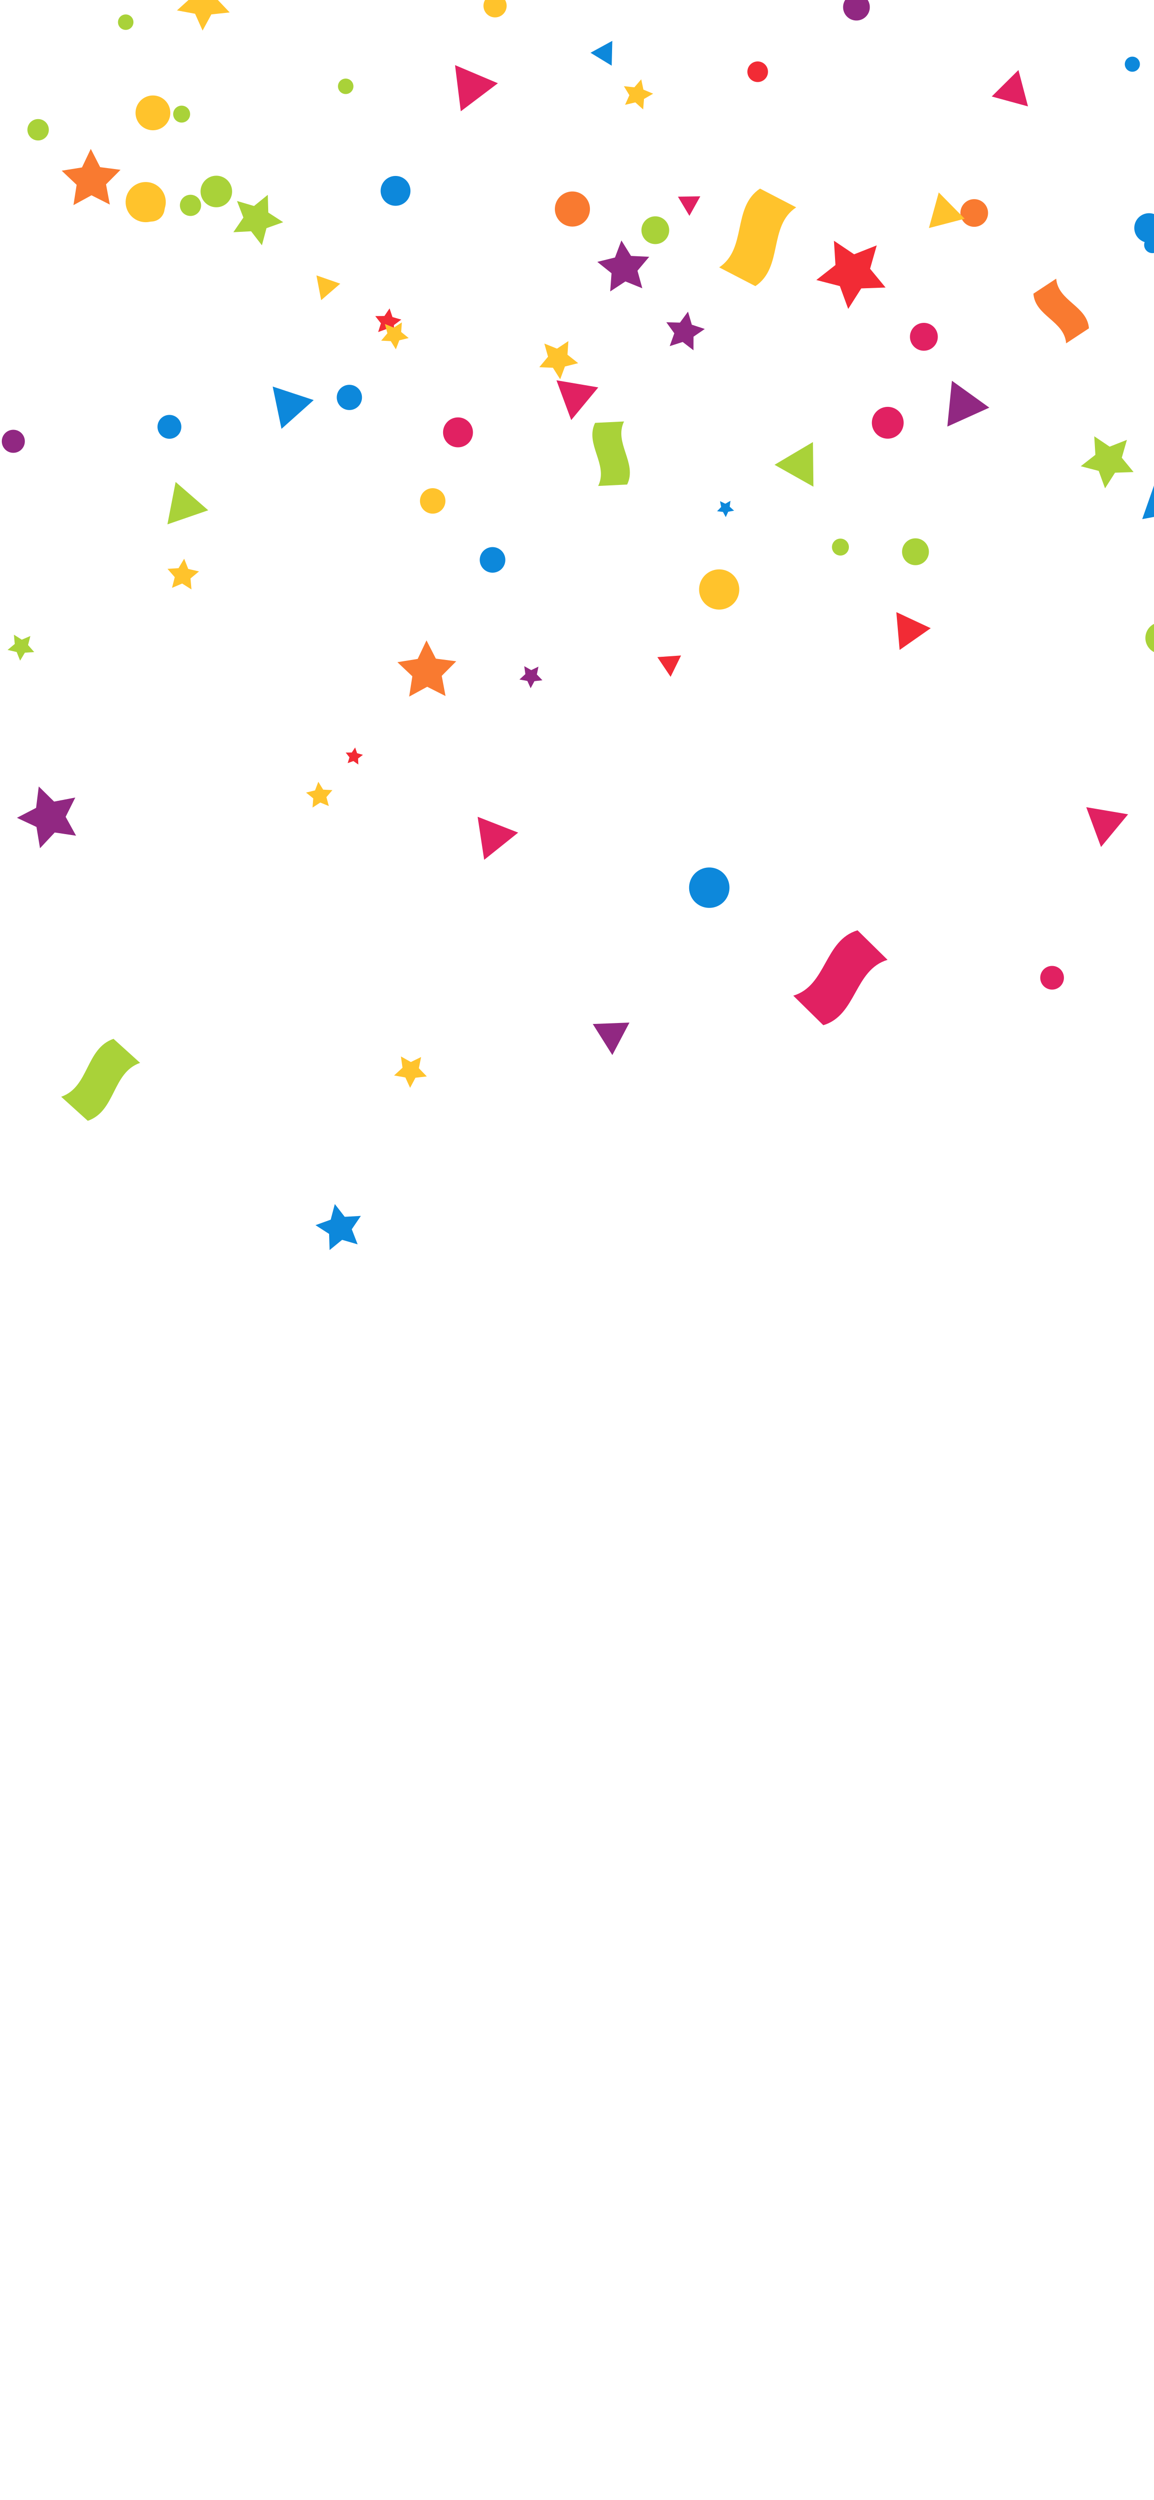 <svg xmlns="http://www.w3.org/2000/svg" xmlns:xlink="http://www.w3.org/1999/xlink" width="375" height="812" viewBox="0 0 375 812">
  <defs>
    <clipPath id="clip-path">
      <rect id="Rectangle_15407" data-name="Rectangle 15407" width="375" height="812" fill="#fff"/>
    </clipPath>
  </defs>
  <g id="Mask_Group_173" data-name="Mask Group 173" clip-path="url(#clip-path)">
    <g id="Group_42973" data-name="Group 42973" transform="translate(-1600.663 -116.653)">
      <path id="Path_304703" data-name="Path 304703" d="M2682.372,381.575a3.386,3.386,0,1,0-3.922,2.747A3.387,3.387,0,0,0,2682.372,381.575Z" transform="translate(-557.185 -157.846)" fill="#e12162"/>
      <circle id="Ellipse_3446" data-name="Ellipse 3446" cx="6.297" cy="6.297" r="6.297" transform="matrix(0.821, -0.571, 0.571, 0.821, 2116.75, 140.068)" fill="#0d88db"/>
      <path id="Path_304704" data-name="Path 304704" d="M2231.931,199.944a6.3,6.3,0,1,0-7.294,5.108A6.3,6.3,0,0,0,2231.931,199.944Z" transform="translate(-394.583 -91.892)" fill="#0d88db"/>
      <path id="Path_304705" data-name="Path 304705" d="M2593.6,462.915a4.188,4.188,0,1,0-4.851,3.4A4.188,4.188,0,0,0,2593.6,462.915Z" transform="translate(-524.979 -186.501)" fill="#f22b35"/>
      <path id="Path_304706" data-name="Path 304706" d="M2614.335,459.061a2.5,2.5,0,1,0-2.893,2.025A2.5,2.5,0,0,0,2614.335,459.061Z" transform="translate(-533.565 -185.835)" fill="#0d88db"/>
      <circle id="Ellipse_3447" data-name="Ellipse 3447" cx="6.588" cy="6.588" r="6.588" transform="translate(2057.699 288.546) rotate(-27.349)" fill="#912882"/>
      <path id="Path_304707" data-name="Path 304707" d="M2535.707,388.752a2.524,2.524,0,1,0-2.924,2.048A2.525,2.525,0,0,0,2535.707,388.752Z" transform="translate(-505.522 -160.764)" fill="#f22b35"/>
      <circle id="Ellipse_3448" data-name="Ellipse 3448" cx="6.557" cy="6.557" r="6.557" transform="translate(2032.962 291.987) rotate(-34.417)" fill="#ffc32c"/>
      <path id="Path_304708" data-name="Path 304708" d="M2474.662,435.017a4.945,4.945,0,1,0-5.729,4.011A4.945,4.945,0,0,0,2474.662,435.017Z" transform="translate(-482.052 -176.241)" fill="#f97a30"/>
      <path id="Path_304709" data-name="Path 304709" d="M2364.931,323.173a4.494,4.494,0,1,0-5.206,3.645A4.494,4.494,0,0,0,2364.931,323.173Z" transform="translate(-443.262 -136.567)" fill="#f97a30"/>
      <circle id="Ellipse_3449" data-name="Ellipse 3449" cx="4.529" cy="4.529" r="4.529" transform="translate(1896.153 221.719) rotate(-2.604)" fill="#e12162"/>
      <path id="Path_304710" data-name="Path 304710" d="M2335.213,494.181a4.363,4.363,0,1,0-5.054,3.539A4.363,4.363,0,0,0,2335.213,494.181Z" transform="translate(-432.763 -197.571)" fill="#a9d239"/>
      <path id="Path_304711" data-name="Path 304711" d="M2203.916,331.861a4.511,4.511,0,1,0-5.226,3.659A4.511,4.511,0,0,0,2203.916,331.861Z" transform="translate(-385.862 -139.656)" fill="#a9d239"/>
      <circle id="Ellipse_3450" data-name="Ellipse 3450" cx="6.567" cy="6.567" r="6.567" transform="translate(1822.405 401.818) rotate(-25.26)" fill="#0d88db"/>
      <path id="Path_304712" data-name="Path 304712" d="M2162.567,320.719a5.7,5.7,0,1,0-6.6,4.624A5.7,5.7,0,0,0,2162.567,320.719Z" transform="translate(-370.282 -135.187)" fill="#f97a30"/>
      <path id="Path_304713" data-name="Path 304713" d="M2121.576,498.362a4.158,4.158,0,1,0-4.817,3.373A4.157,4.157,0,0,0,2121.576,498.362Z" transform="translate(-356.765 -199.147)" fill="#0d88db"/>
      <circle id="Ellipse_3451" data-name="Ellipse 3451" cx="4.862" cy="4.862" r="4.862" transform="translate(1742.721 258.261) rotate(-54.923)" fill="#e12162"/>
      <path id="Path_304714" data-name="Path 304714" d="M2049.267,416.4a4.1,4.1,0,1,0-4.75,3.325A4.1,4.1,0,0,0,2049.267,416.4Z" transform="translate(-331.034 -169.959)" fill="#0d88db"/>
      <circle id="Ellipse_3452" data-name="Ellipse 3452" cx="3.877" cy="3.877" r="3.877" transform="translate(1651.841 251.402)" fill="#0d88db"/>
      <path id="Path_304715" data-name="Path 304715" d="M1879.433,438.678a3.744,3.744,0,1,0-4.337,3.037A3.743,3.743,0,0,0,1879.433,438.678Z" transform="translate(-270.755 -178.048)" fill="#912882"/>
      <path id="Path_304716" data-name="Path 304716" d="M1949.3,320.746a4.374,4.374,0,1,0-5.068,3.548A4.375,4.375,0,0,0,1949.3,320.746Z" transform="translate(-295.208 -135.752)" fill="#ffc32c"/>
      <path id="Path_304717" data-name="Path 304717" d="M1950.744,272.211a5.651,5.651,0,1,0-6.547,4.584A5.651,5.651,0,0,0,1950.744,272.211Z" transform="translate(-294.822 -117.92)" fill="#ffc32c"/>
      <path id="Path_304718" data-name="Path 304718" d="M2578.365,616.282a5.651,5.651,0,1,0-6.546,4.584A5.651,5.651,0,0,0,2578.365,616.282Z" transform="translate(-518.514 -240.551)" fill="#ffc32c"/>
      <path id="Path_304719" data-name="Path 304719" d="M1935.654,227.637a2.512,2.512,0,1,0-2.91,2.037A2.512,2.512,0,0,0,1935.654,227.637Z" transform="translate(-291.664 -103.346)" fill="#a9d239"/>
      <path id="Path_304720" data-name="Path 304720" d="M2046.726,260.006a2.511,2.511,0,1,0-2.91,2.038A2.511,2.511,0,0,0,2046.726,260.006Z" transform="translate(-331.252 -114.883)" fill="#a9d239"/>
      <path id="Path_304721" data-name="Path 304721" d="M1776.517,339.36a5.826,5.826,0,1,0-6.75,4.727A5.826,5.826,0,0,0,1776.517,339.36Z" transform="translate(-232.601 -141.779)" fill="#e12162"/>
      <path id="Path_304722" data-name="Path 304722" d="M1874.025,175.463a5.6,5.6,0,1,0-6.49,4.544A5.6,5.6,0,0,0,1874.025,175.463Z" transform="translate(-267.512 -83.457)" fill="#ffc32c"/>
      <path id="Path_304723" data-name="Path 304723" d="M1743.071,303.974a4.19,4.19,0,1,0-4.854,3.4A4.189,4.189,0,0,0,1743.071,303.974Z" transform="translate(-221.838 -129.852)" fill="#a9d239"/>
      <circle id="Ellipse_3453" data-name="Ellipse 3453" cx="6.021" cy="6.021" r="6.021" transform="matrix(0.314, -0.949, 0.949, 0.314, 1526.147, 52.772)" fill="#912882"/>
      <path id="Path_304724" data-name="Path 304724" d="M1724.984,85.953a4.033,4.033,0,1,0-4.672,3.271A4.033,4.033,0,0,0,1724.984,85.953Z" transform="translate(-215.502 -52.212)" fill="#a9d239"/>
      <circle id="Ellipse_3454" data-name="Ellipse 3454" cx="5.098" cy="5.098" r="5.098" transform="translate(1475.388 163.442) rotate(-88.107)" fill="#a9d239"/>
      <path id="Path_304725" data-name="Path 304725" d="M1680.863,313.772a4.036,4.036,0,1,0-4.674,3.273A4.035,4.035,0,0,0,1680.863,313.772Z" transform="translate(-199.775 -133.408)" fill="#a9d239"/>
      <path id="Path_304726" data-name="Path 304726" d="M1555.137,79.069a2.723,2.723,0,1,0-3.154,2.209A2.723,2.723,0,0,0,1555.137,79.069Z" transform="translate(-155.893 -50.306)" fill="#a9d239"/>
      <path id="Path_304727" data-name="Path 304727" d="M1506.318,126.432a2.482,2.482,0,1,0-2.875,2.013A2.483,2.483,0,0,0,1506.318,126.432Z" transform="translate(-138.664 -67.288)" fill="#912882"/>
      <path id="Path_304728" data-name="Path 304728" d="M1514.761,212.329a4.152,4.152,0,1,0-4.81,3.368A4.151,4.151,0,0,0,1514.761,212.329Z" transform="translate(-140.492 -97.204)" fill="#ffc32c"/>
      <path id="Path_304729" data-name="Path 304729" d="M1549.608,324.75a5.148,5.148,0,1,0-5.964,4.176A5.148,5.148,0,0,0,1549.608,324.75Z" transform="translate(-152.208 -136.855)" fill="#a9d239"/>
      <circle id="Ellipse_3455" data-name="Ellipse 3455" cx="5.148" cy="5.148" r="5.148" transform="matrix(0.882, -0.471, 0.471, 0.882, 1971.043, 321.745)" fill="#a9d239"/>
      <path id="Path_304730" data-name="Path 304730" d="M2500.931,475.6c-.672-5.42-7.749-6.2-8.421-11.615l5.337-3.869c.672,5.419,7.748,6.2,8.42,11.614Z" transform="translate(-491.912 -187.256)" fill="#ffc32c"/>
      <path id="Path_304731" data-name="Path 304731" d="M2302.272,696.463c-10.863,3.24-10.019,17.993-20.882,21.233l-9.756-9.595c10.863-3.24,10.02-17.993,20.883-21.233Z" transform="translate(-413.189 -268.073)" fill="#e12162"/>
      <path id="Path_304732" data-name="Path 304732" d="M2172.072,451.032c3.434-7.014-4.432-13.477-1-20.491l9.415-.459c-3.433,7.014,4.432,13.477,1,20.491Z" transform="translate(-377.031 -176.551)" fill="#a9d239"/>
      <path id="Path_304733" data-name="Path 304733" d="M1927.634,749.446c-9.126,3.148-7.879,15.671-17.005,18.818l-8.646-7.813c9.127-3.148,7.879-15.671,17.006-18.818Z" transform="translate(-281.44 -287.592)" fill="#a9d239"/>
      <path id="Path_304734" data-name="Path 304734" d="M1736.185,592.874c.308-6.408-7.726-8.724-7.418-15.132l6.953-3.408c-.308,6.407,7.726,8.724,7.417,15.131Z" transform="translate(-219.701 -227.964)" fill="#f97a30"/>
      <path id="Path_304735" data-name="Path 304735" d="M1662.193,509.011c-1.094-12.908-17.8-15.4-18.889-28.308l13.007-8.679c1.094,12.908,17.8,15.4,18.889,28.309Z" transform="translate(-189.244 -191.499)" fill="#a9d239"/>
      <path id="Path_304736" data-name="Path 304736" d="M1731.717,411.4c-7.191-5.234-15.992,2.313-23.182-2.921q.671-5.326,1.342-10.652c7.191,5.234,15.991-2.313,23.182,2.921Z" transform="translate(-212.493 -165.055)" fill="#912882"/>
      <path id="Path_304737" data-name="Path 304737" d="M1847.359,244.61c3.594-6.952-4.144-13.6-.55-20.553l9.443-.252c-3.594,6.951,4.143,13.6.55,20.552Z" transform="translate(-261.427 -103.031)" fill="#a9d239"/>
      <path id="Path_304738" data-name="Path 304738" d="M1911.086,168.16c.156-6.385-7.9-8.5-7.739-14.889l6.842-3.556c-.157,6.385,7.9,8.5,7.738,14.889Z" transform="translate(-281.926 -76.624)" fill="#a9d239"/>
      <path id="Path_304739" data-name="Path 304739" d="M2063.42,194.516c-8.992-1.948-14.165,8.872-23.156,6.925l-3.182-10.64c8.991,1.947,14.165-8.872,23.156-6.925Z" transform="translate(-329.591 -88.716)" fill="#a9d239"/>
      <path id="Path_304740" data-name="Path 304740" d="M2307.048,181.466c4.159-4.819-.7-11.541,3.455-16.36l7.517,1.587c-4.158,4.819.7,11.542-3.455,16.361Z" transform="translate(-425.811 -82.11)" fill="#912882"/>
      <path id="Path_304741" data-name="Path 304741" d="M2324.186,56.021c-3.817-5.989-12.56-2.947-16.377-8.935l4.105-7.524c3.816,5.988,12.559,2.946,16.376,8.934Z" transform="translate(-426.082 -37.365)" fill="#912882"/>
      <path id="Path_304742" data-name="Path 304742" d="M2489.465,201.251c-6.48-9.364-20.306-3.959-26.786-13.322l6.121-12.307c6.48,9.363,20.306,3.959,26.786,13.322Z" transform="translate(-481.28 -85.858)" fill="#a9d239"/>
      <path id="Path_304743" data-name="Path 304743" d="M2449.536,195.657c5.759-1.033,6.18-8.649,11.939-9.681l4.448,5.486c-5.759,1.032-6.181,8.648-11.94,9.68Z" transform="translate(-476.595 -89.548)" fill="#912882"/>
      <path id="Path_304744" data-name="Path 304744" d="M2403.509,379.035c-.58-7.334-10.057-8.8-10.636-16.135l7.414-4.887c.58,7.334,10.056,8.8,10.637,16.136Z" transform="translate(-456.4 -150.864)" fill="#f97a30"/>
      <path id="Path_304745" data-name="Path 304745" d="M2259.245,318.664c-9.125,6.092-4.14,19.5-13.265,25.589l-11.757-6.095c9.124-6.092,4.14-19.5,13.265-25.588Z" transform="translate(-399.855 -134.668)" fill="#ffc32c"/>
      <path id="Path_304746" data-name="Path 304746" d="M1979.393,97.257c-.07-6.669-8.55-8.586-8.62-15.255l7.009-3.961c.07,6.669,8.55,8.586,8.62,15.256Z" transform="translate(-305.958 -51.079)" fill="#a9d239"/>
      <path id="Path_304747" data-name="Path 304747" d="M1856.345,75.342c-8.491,4.161-5.766,16.182-14.257,20.343l-9.347-6.551c8.491-4.16,5.767-16.182,14.257-20.342Z" transform="translate(-256.762 -47.782)" fill="#ffc32c"/>
      <path id="Path_304748" data-name="Path 304748" d="M1590.083,159.254c4.7-6.833-2.551-14.851,2.15-21.683l9.962.988c-4.7,6.832,2.552,14.85-2.15,21.682Z" transform="translate(-170.275 -72.296)" fill="#a9d239"/>
      <path id="Path_304749" data-name="Path 304749" d="M2754.94,330.757l-1.819.792-.38,1.947-1.315-1.486-1.969.241,1.007-1.71-.838-1.8,1.937.429,1.452-1.353.19,1.975Z" transform="translate(-583.491 -140.103)" fill="#0d88db"/>
      <path id="Path_304750" data-name="Path 304750" d="M2868.385,560.286l.064,4.184,3.483,2.319-3.959,1.354-1.129,4.029-2.511-3.347-4.181.172,2.407-3.423-1.455-3.924,4,1.232Z" transform="translate(-622.944 -222.957)" fill="#0d88db"/>
      <path id="Path_304751" data-name="Path 304751" d="M2834.688,616.586l-3.649,3.346.688,4.9-4.31-2.436-4.45,2.169.985-4.852-3.438-3.562,4.919-.562,2.325-4.371,2.055,4.5Z" transform="translate(-608.817 -241.111)" fill="#0d88db"/>
      <path id="Path_304752" data-name="Path 304752" d="M2619.884,564.738l-3.586-6.573-7.447-.772,5.143-5.441-1.567-7.321,6.764,3.21,6.479-3.753-.962,7.425,5.571,5-7.359,1.379Z" transform="translate(-533.377 -217.184)" fill="#f97a30"/>
      <path id="Path_304753" data-name="Path 304753" d="M2505.612,543.523l-2.342,3.307,1.4,3.8-3.869-1.206-3.187,2.5-.049-4.052-3.366-2.257,3.839-1.3,1.106-3.9,2.421,3.249Z" transform="translate(-492.513 -215.879)" fill="#a9d239"/>
      <path id="Path_304754" data-name="Path 304754" d="M2140.83,558.16l-2.593.291-1.23,2.3-1.078-2.376-2.568-.459,1.926-1.76-.357-2.584,2.269,1.288,2.347-1.138-.524,2.556Z" transform="translate(-363.906 -220.565)" fill="#912882"/>
      <path id="Path_304755" data-name="Path 304755" d="M2620.362,535.264l-.324,3.8,2.945,2.42-3.712.866-1.391,3.549-1.971-3.263-3.8-.227,2.494-2.882-.96-3.689,3.512,1.481Z" transform="translate(-534.537 -214.039)" fill="#f22b35"/>
      <path id="Path_304756" data-name="Path 304756" d="M2189.553,344.044l-3.815,4.528,1.567,5.71-5.486-2.229-4.946,3.255.425-5.906-4.625-3.7,5.749-1.421,2.088-5.541,3.128,5.028Z" transform="translate(-377.918 -143.996)" fill="#912882"/>
      <path id="Path_304757" data-name="Path 304757" d="M2191.74,257.419l.708,3.355,3.165,1.319-2.972,1.71-.276,3.418-2.545-2.3-3.336.794,1.4-3.131-1.786-2.927,3.41.363Z" transform="translate(-382.703 -115.012)" fill="#ffc32c"/>
      <path id="Path_304758" data-name="Path 304758" d="M2498.884,303.156l-4.3,5.612,2.186,6.723-6.666-2.355-5.719,4.156.18-7.067-5.72-4.155,6.777-2.013,2.184-6.724,4.009,5.823Z" transform="translate(-487.041 -129.238)" fill="#e12162"/>
      <path id="Path_304759" data-name="Path 304759" d="M2256.629,149.208l3.2,5.69,6.5.592-4.424,4.8,1.445,6.365-5.931-2.724-5.607,3.341.758-6.483-4.91-4.3,6.4-1.282Z" transform="translate(-404.643 -76.444)" fill="#f22b35"/>
      <path id="Path_304760" data-name="Path 304760" d="M2567.592,218.634l-6.291,2.536-1.477,6.62-4.356-5.2-6.753.641,3.6-5.75-2.7-6.224,6.58,1.646,5.086-4.488.468,6.767Z" transform="translate(-511.944 -97.547)" fill="#912882"/>
      <path id="Path_304761" data-name="Path 304761" d="M2821.912,458.884l-.965,7.487,5.621,5.039-7.419,1.4-3.056,6.9-3.62-6.624-7.509-.773,5.182-5.49-1.585-7.381,6.823,3.231Z" transform="translate(-603.274 -186.816)" fill="#a9d239"/>
      <path id="Path_304762" data-name="Path 304762" d="M2744.044,478.189l-3.489,5.673,2.7,6.091-6.474-1.565-4.96,4.446-.512-6.641-5.761-3.343,6.158-2.539,1.4-6.512,4.317,5.072Z" transform="translate(-574.968 -192.132)" fill="#0d88db"/>
      <path id="Path_304763" data-name="Path 304763" d="M2601.316,454.542l-4.281-1.094-3.328,2.907-.283-4.41-3.793-2.267,4.106-1.632.984-4.308,2.821,3.4,4.4-.4-2.363,3.734Z" transform="translate(-526.527 -181.418)" fill="#ffc32c"/>
      <path id="Path_304764" data-name="Path 304764" d="M2485,424.914l-1.49-7.019-6.626-2.752,6.215-3.586.57-7.153,5.331,4.8,6.979-1.668-2.921,6.554,3.743,6.122-7.136-.753Z" transform="translate(-486.343 -167.399)" fill="#f97a30"/>
      <path id="Path_304765" data-name="Path 304765" d="M2431.782,438.726l-1.665,5.8,3.831,4.658-6.027.208-3.246,5.083-2.06-5.668-5.837-1.516,4.754-3.711-.362-6.02,5,3.375Z" transform="translate(-464.92 -179.214)" fill="#a9d239"/>
      <path id="Path_304766" data-name="Path 304766" d="M2302.9,340.39l-2.167,7.6,5.032,6.093-7.9.288-4.239,6.668-2.714-7.421-7.652-1.971,6.219-4.874-.49-7.887,6.558,4.408Z" transform="translate(-417.332 -144.047)" fill="#f22b35"/>
      <path id="Path_304767" data-name="Path 304767" d="M2235.977,475.434l-.911-1.7-1.92-.215,1.338-1.393-.388-1.892,1.738.842,1.679-.954-.264,1.913,1.427,1.3-1.9.34Z" transform="translate(-399.471 -190.821)" fill="#0d88db"/>
      <path id="Path_304768" data-name="Path 304768" d="M2065.218,373.019l.95,2.827,2.867.82-2.4,1.777.106,2.98-2.43-1.729-2.8,1.022.893-2.845-1.837-2.349,2.982-.03Z" transform="translate(-337.963 -156.213)" fill="#f22b35"/>
      <path id="Path_304769" data-name="Path 304769" d="M2049.751,600.147l-1.614-1.136-1.851.685.582-1.886-1.224-1.548,1.973-.029,1.094-1.642.638,1.868,1.9.533-1.579,1.184Z" transform="translate(-332.643 -235.184)" fill="#f22b35"/>
      <path id="Path_304770" data-name="Path 304770" d="M2080.709,757.014l-3.69.427-1.74,3.282-1.546-3.378-3.659-.641,2.734-2.514-.521-3.678,3.236,1.824,3.337-1.632-.734,3.641Z" transform="translate(-341.35 -290.756)" fill="#ffc32c"/>
      <path id="Path_304771" data-name="Path 304771" d="M2045.137,828.852l-2.955,4.347,1.906,4.9-5.047-1.467-4.07,3.326-.165-5.253-4.421-2.843,4.945-1.78,1.337-5.083,3.221,4.153Z" transform="translate(-327.205 -317.304)" fill="#0d88db"/>
      <path id="Path_304772" data-name="Path 304772" d="M1898.611,617.874l-3.135,6.268,3.386,6.136-6.93-1.045-4.79,5.117-1.148-6.914-6.347-2.974,6.221-3.228.867-6.955,4.993,4.919Z" transform="translate(-273.48 -242.201)" fill="#912882"/>
      <path id="Path_304773" data-name="Path 304773" d="M1785.451,565.238l-4.661.471-2.254,4.106-1.888-4.287-4.6-.875,3.494-3.12-.59-4.647,4.047,2.358,4.237-2-.992,4.578Z" transform="translate(-235.129 -221.745)" fill="#e12162"/>
      <path id="Path_304774" data-name="Path 304774" d="M1644.481,334.366l-1.183,5.794,4.1,4.259-5.876.665-2.783,5.218-2.448-5.383-5.822-1.035,4.363-3.992-.815-5.857,5.145,2.916Z" transform="translate(-184.67 -142.319)" fill="#ffc32c"/>
      <path id="Path_304775" data-name="Path 304775" d="M1961.083,499.336l1.321,3.335,3.5.8-2.764,2.287.317,3.573-3.029-1.922-3.3,1.406.892-3.475-2.357-2.7,3.58-.225Z" transform="translate(-300.571 -201.234)" fill="#ffc32c"/>
      <path id="Path_304776" data-name="Path 304776" d="M1911.7,292.529l3.045,5.94,6.619.858-4.708,4.732,1.229,6.561-5.955-3.015-5.86,3.2,1.027-6.6-4.851-4.585,6.59-1.061Z" transform="translate(-281.535 -127.525)" fill="#f97a30"/>
      <path id="Path_304777" data-name="Path 304777" d="M2081.2,540.55l3.045,5.94,6.62.858-4.708,4.732,1.229,6.561-5.955-3.015-5.86,3.2,1.027-6.6-4.851-4.585,6.59-1.061Z" transform="translate(-341.946 -215.923)" fill="#f97a30"/>
      <path id="Path_304778" data-name="Path 304778" d="M1977.58,217.807l-5.954.632-2.855,5.263-2.441-5.468-5.888-1.089,4.446-4.011-.784-5.936,5.188,2.989,5.4-2.58-1.239,5.858Z" transform="translate(-302.276 -97.112)" fill="#ffc32c"/>
      <path id="Path_304779" data-name="Path 304779" d="M1989.663,113.965l-4.186-5.212-6.666.493,3.663-5.591-2.529-6.187,6.45,1.756,5.1-4.317.323,6.677,5.683,3.519-6.25,2.37Z" transform="translate(-308.823 -57.09)" fill="#ffc32c"/>
      <path id="Path_304780" data-name="Path 304780" d="M2216.356,387.223l-3.508-2.708-4.22,1.355,1.491-4.173-2.593-3.594,4.43.129,2.617-3.576,1.247,4.253,4.21,1.384-3.66,2.5Z" transform="translate(-390.34 -156.796)" fill="#912882"/>
      <path id="Path_304781" data-name="Path 304781" d="M2152.85,389.521l-.3,4.425,3.477,2.752-4.3,1.086-1.543,4.158-2.362-3.754-4.431-.182,2.84-3.406-1.2-4.27,4.117,1.649Z" transform="translate(-367.483 -162.094)" fill="#ffc32c"/>
      <path id="Path_304782" data-name="Path 304782" d="M2072.492,385.17l-3.048.743-1.116,2.932-1.648-2.669-3.134-.156,2.03-2.392-.82-3.028,2.9,1.191,2.626-1.716-.235,3.128Z" transform="translate(-339.024 -158.728)" fill="#ffc32c"/>
      <path id="Path_304783" data-name="Path 304783" d="M2000.114,315.713l.163,5.764,4.84,3.133-5.431,1.936-1.484,5.572-3.52-4.567-5.758.31,3.256-4.759-2.074-5.38,5.532,1.626Z" transform="translate(-312.427 -135.788)" fill="#a9d239"/>
      <path id="Path_304784" data-name="Path 304784" d="M2033.025,619.8l-2.776-1.141-2.514,1.639.228-2.992-2.336-1.884,2.916-.708,1.07-2.8,1.575,2.555,3,.151-1.943,2.287Z" transform="translate(-325.509 -241.358)" fill="#ffc32c"/>
      <path id="Path_304785" data-name="Path 304785" d="M1878.989,546.134l-1.119-2.817-2.955-.675,2.333-1.935-.271-3.019,2.561,1.621,2.788-1.191-.75,2.937,1.994,2.283-3.025.194Z" transform="translate(-271.793 -214.903)" fill="#a9d239"/>
      <path id="Path_304786" data-name="Path 304786" d="M1831.122,730.54l-5.146-4.188-6.368,1.865,2.393-6.189-3.741-5.48,6.625.364,4.056-5.252,1.7,6.414,6.248,2.234-5.574,3.6Z" transform="translate(-251.6 -276.909)" fill="#a9d239"/>
      <path id="Path_304787" data-name="Path 304787" d="M1679.256,338.975l-1.83,1.8.448,2.53-2.28-1.183-2.267,1.207.421-2.534-1.849-1.783,2.54-.383,1.125-2.31,1.149,2.3Z" transform="translate(-199.435 -143.133)" fill="#0d88db"/>
      <path id="Path_304788" data-name="Path 304788" d="M1674.608,445.966l1.072,6.658,6.092,2.891-6,3.077-.867,6.687-4.78-4.756-6.628,1.242,3.046-6.016-3.229-5.92,6.663,1.038Z" transform="translate(-196.375 -182.212)" fill="#0d88db"/>
      <path id="Path_304789" data-name="Path 304789" d="M1588.843,525.078l-2.576-6.982-7.212-1.836,5.844-4.608-.483-7.427,6.188,4.134,6.914-2.754-2.02,7.163,4.756,5.724-7.437.293Z" transform="translate(-166.344 -202.977)" fill="#0d88db"/>
      <path id="Path_304790" data-name="Path 304790" d="M1559.34,633.185l-2.455.77-.757,2.459-1.491-2.1-2.572.039,1.533-2.066-.832-2.434,2.438.82,2.058-1.544-.026,2.573Z" transform="translate(-156.725 -247.495)" fill="#ffc32c"/>
      <path id="Path_304791" data-name="Path 304791" d="M2587.552-65.273l-1.762,6.631-1.761,6.631-4.862-4.841-4.861-4.841,6.623-1.79Z" transform="translate(-521.065)" fill="#912882"/>
      <path id="Path_304792" data-name="Path 304792" d="M2582.983-27.668l-4.851.794-4.851.794,1.738-4.6,1.738-4.6,3.113,3.8Z" transform="translate(-520.7 -10.691)" fill="#ffc32c"/>
      <path id="Path_304793" data-name="Path 304793" d="M2865.122,163.748l-1.841,7.609-1.84,7.609-5.669-5.4-5.669-5.4,7.51-2.211Z" transform="translate(-619.362 -81.626)" fill="#a9d239"/>
      <path id="Path_304794" data-name="Path 304794" d="M2603.229,95.706l4.22-.5,4.219-.5-1.673,3.906-1.673,3.906-2.547-3.4Z" transform="translate(-531.373 -57.016)" fill="#e12162"/>
      <path id="Path_304795" data-name="Path 304795" d="M2758.435,199.765l7.121,2.035,7.122,2.035-5.323,5.15-5.323,5.15-1.8-7.185Z" transform="translate(-586.691 -94.463)" fill="#ffc32c"/>
      <path id="Path_304796" data-name="Path 304796" d="M2517.188,168.209l-5.354,4.305-5.354,4.305-1.052-6.789-1.052-6.789,6.406,2.484Z" transform="translate(-496.141 -81.445)" fill="#0d88db"/>
      <path id="Path_304797" data-name="Path 304797" d="M2776.474,330.628l-2.718,5.643-2.717,5.643-3.528-5.175-3.528-5.175,6.245-.468Z" transform="translate(-588.668 -141.104)" fill="#ffc32c"/>
      <path id="Path_304798" data-name="Path 304798" d="M2480.082,276.526l2.7,4.435,2.7,4.436-5.194.124-5.194.124,2.489-4.56Z" transform="translate(-485.708 -121.821)" fill="#f97a30"/>
      <path id="Path_304799" data-name="Path 304799" d="M2664.957,462.982l-2.99,3.387-2.989,3.387-1.439-4.283-1.439-4.282,4.428.9Z" transform="translate(-550.217 -187.639)" fill="#a9d239"/>
      <path id="Path_304800" data-name="Path 304800" d="M2641.978,494.745l6.523.812,6.523.812-3.964,5.243-3.965,5.243-2.558-6.055Z" transform="translate(-545.184 -199.597)" fill="#f22b35"/>
      <path id="Path_304801" data-name="Path 304801" d="M2451.973,460.937l4.1,4.772,4.1,4.772-6.182,1.162-6.182,1.162,2.084-5.934Z" transform="translate(-475.978 -187.548)" fill="#0d88db"/>
      <path id="Path_304802" data-name="Path 304802" d="M2334.842,531.525l-5.055,3.535-5.055,3.534-.534-6.145-.533-6.145,5.589,2.61Z" transform="translate(-431.733 -210.846)" fill="#f22b35"/>
      <path id="Path_304803" data-name="Path 304803" d="M2350.907,409.539l6.075,4.367,6.075,4.367-6.82,3.078-6.82,3.078.744-7.445Z" transform="translate(-440.912 -169.229)" fill="#912882"/>
      <path id="Path_304804" data-name="Path 304804" d="M2343.313,314.5l4.213,4.276,4.213,4.276-5.81,1.511-5.81,1.511,1.6-5.787Z" transform="translate(-437.598 -135.355)" fill="#ffc32c"/>
      <path id="Path_304805" data-name="Path 304805" d="M2373.442,203.812l-1.563,3.273-1.563,3.273-2.052-2.99-2.052-2.99,3.616-.282Z" transform="translate(-446.897 -95.905)" fill="#e12162"/>
      <path id="Path_304806" data-name="Path 304806" d="M2324.243,150.722l2.2,3.2,2.2,3.2-3.869.308-3.868.308,1.667-3.5Z" transform="translate(-430.751 -76.983)" fill="#912882"/>
      <path id="Path_304807" data-name="Path 304807" d="M2298.126,119.111l-5.336,3.3-5.336,3.3-.187-6.27-.187-6.27,5.523,2.973Z" transform="translate(-418.694 -63.598)" fill="#ffc32c"/>
      <path id="Path_304808" data-name="Path 304808" d="M2103.459,73.419l5.285,2.514,5.285,2.514-4.82,3.32-4.82,3.32-.465-5.834Z" transform="translate(-353.249 -49.432)" fill="#a9d239"/>
      <path id="Path_304809" data-name="Path 304809" d="M2176.335,238.01l-.1,4.036-.1,4.036-3.446-2.1-3.446-2.1,3.545-1.932Z" transform="translate(-376.696 -108.094)" fill="#0d88db"/>
      <path id="Path_304810" data-name="Path 304810" d="M2636.1,675.567l-.1,4.036-.1,4.036-3.446-2.1-3.446-2.1,3.545-1.932Z" transform="translate(-540.561 -264.045)" fill="#0d88db"/>
      <path id="Path_304811" data-name="Path 304811" d="M2220.661,316.471l-1.77,3.177-1.77,3.177-1.867-3.121-1.867-3.121,3.636-.056Z" transform="translate(-392.429 -136.058)" fill="#e12162"/>
      <path id="Path_304812" data-name="Path 304812" d="M2274.647,440.473l.079,7.255.079,7.255-6.323-3.559-6.323-3.559,6.244-3.7Z" transform="translate(-409.812 -180.254)" fill="#a9d239"/>
      <path id="Path_304813" data-name="Path 304813" d="M2152.049,409.31l6.8,1.155,6.8,1.155-4.4,5.31-4.4,5.31-2.4-6.464Z" transform="translate(-370.567 -169.148)" fill="#e12162"/>
      <path id="Path_304814" data-name="Path 304814" d="M2419.556,624.744l6.8,1.155,6.8,1.155-4.4,5.31-4.4,5.31-2.4-6.464Z" transform="translate(-465.91 -245.931)" fill="#e12162"/>
      <path id="Path_304815" data-name="Path 304815" d="M2022.109,416.865l-5.236,4.675-5.237,4.675-1.431-6.873-1.431-6.873,6.667,2.2Z" transform="translate(-319.502 -170.274)" fill="#0d88db"/>
      <path id="Path_304816" data-name="Path 304816" d="M1958.288,460.615l5.3,4.6,5.3,4.6-6.633,2.287-6.633,2.287,1.337-6.888Z" transform="translate(-300.556 -187.433)" fill="#a9d239"/>
      <path id="Path_304817" data-name="Path 304817" d="M2038.6,359.066l-3.1,2.68-3.1,2.68-.77-4.028-.77-4.028,3.873,1.347Z" transform="translate(-327.373 -150.28)" fill="#ffc32c"/>
      <path id="Path_304818" data-name="Path 304818" d="M1705.714,549.142l-6.952,2.262-6.952,2.262,1.517-7.152,1.517-7.152,5.435,4.89Z" transform="translate(-206.532 -215.5)" fill="#e12162"/>
      <path id="Path_304819" data-name="Path 304819" d="M1765.029,464.62l3.852-.263,3.852-.263-1.7,3.468-1.7,3.468-2.154-3.205Z" transform="translate(-232.628 -188.673)" fill="#f22b35"/>
      <path id="Path_304820" data-name="Path 304820" d="M2203,548.711l3.853-.263,3.852-.263-1.7,3.468-1.7,3.468-2.154-3.205Z" transform="translate(-388.725 -218.645)" fill="#f22b35"/>
      <path id="Path_304821" data-name="Path 304821" d="M1639.288,436.284l1.554,5.909,1.553,5.909-5.894-1.609-5.894-1.609,4.341-4.3Z" transform="translate(-184.718 -178.761)" fill="#e12162"/>
      <path id="Path_304822" data-name="Path 304822" d="M2380.51,252.737l1.554,5.909,1.553,5.909-5.894-1.609-5.895-1.609,4.341-4.3Z" transform="translate(-448.899 -113.343)" fill="#e12162"/>
      <path id="Path_304823" data-name="Path 304823" d="M1867.553,159.626l6.962,2.945,6.962,2.945-6.031,4.557-6.031,4.557-.931-7.5Z" transform="translate(-269.169 -80.157)" fill="#e12162"/>
      <path id="Path_304824" data-name="Path 304824" d="M2100.853,250.263l6.962,2.945,6.962,2.945-6.031,4.557-6.031,4.557-.931-7.5Z" transform="translate(-352.32 -112.461)" fill="#e12162"/>
      <path id="Path_304825" data-name="Path 304825" d="M1762.619,206.307l3.962,2.056,3.962,2.056-3.761,2.4-3.761,2.4-.2-4.459Z" transform="translate(-231.769 -96.794)" fill="#e12162"/>
      <path id="Path_304826" data-name="Path 304826" d="M1673.277,218.968l-2.156,6.47-2.156,6.47-4.525-5.1-4.526-5.1,6.681-1.368Z" transform="translate(-195.164 -101.307)" fill="#e12162"/>
      <path id="Path_304827" data-name="Path 304827" d="M1702.144,126.524l-2.406,3.281-2.406,3.281-1.638-3.724-1.638-3.724,4.044.444Z" transform="translate(-207.332 -68.043)" fill="#0d88db"/>
      <path id="Path_304828" data-name="Path 304828" d="M1653.631,142.116l-4.028,3.561-4.028,3.561-1.07-5.269-1.07-5.269,5.1,1.708Z" transform="translate(-189.29 -72.699)" fill="#f22b35"/>
      <path id="Path_304829" data-name="Path 304829" d="M1729.956,240.679l6.216,2.286,6.216,2.286-5.088,4.241-5.088,4.241-1.129-6.527Z" transform="translate(-220.128 -109.045)" fill="#e12162"/>
      <path id="Path_304830" data-name="Path 304830" d="M1689.973,278.07l4.738,1.1,4.738,1.1-3.321,3.554-3.321,3.554-1.417-4.653Z" transform="translate(-205.877 -122.372)" fill="#a9d239"/>
      <path id="Path_304831" data-name="Path 304831" d="M1669.716,324.928l-3.6,6.107-3.6,6.107-3.488-6.172-3.488-6.172,7.089.065Z" transform="translate(-193.605 -139.026)" fill="#0d88db"/>
      <path id="Path_304832" data-name="Path 304832" d="M1802.175,450.923l4.546,6.311,4.546,6.311-7.738.782-7.738.782,3.192-7.092Z" transform="translate(-243.592 -183.979)" fill="#e12162"/>
      <path id="Path_304833" data-name="Path 304833" d="M1585.823,388.822l5.961-.231,5.961-.231-2.781,5.278-2.781,5.278-3.18-5.047Z" transform="translate(-168.757 -161.681)" fill="#912882"/>
      <path id="Path_304834" data-name="Path 304834" d="M2170.393,733.894l5.961-.231,5.961-.231-2.78,5.278-2.781,5.278-3.181-5.047Z" transform="translate(-377.105 -284.669)" fill="#912882"/>
      <path id="Path_304835" data-name="Path 304835" d="M1551.061,414.888l6.591,2.573,6.591,2.573-5.524,4.421-5.524,4.421-1.067-6.995Z" transform="translate(-156.367 -171.135)" fill="#e12162"/>
      <path id="Path_304836" data-name="Path 304836" d="M2112.248,629.577l6.591,2.573,6.591,2.573-5.524,4.421-5.524,4.421-1.067-6.995Z" transform="translate(-356.381 -247.654)" fill="#e12162"/>
      <path id="Path_304837" data-name="Path 304837" d="M1606.978,520.758l5.917.206,5.917.206-3.137,5.021-3.137,5.021-2.78-5.227Z" transform="translate(-176.297 -208.869)" fill="#ffc32c"/>
      <path id="Path_304838" data-name="Path 304838" d="M1332.825,554.746l-.2,5.279-.2,5.279-4.47-2.816-4.47-2.816,4.674-2.463Z" transform="translate(-75.254 -220.983)" fill="#a9d239"/>
      <path id="Path_304839" data-name="Path 304839" d="M1373.757,455.041l-3.049,3.391-3.049,3.391-1.412-4.336-1.412-4.336,4.461.945Z" transform="translate(-89.994 -184.773)" fill="#912882"/>
      <path id="Path_304840" data-name="Path 304840" d="M1459.28,331.738l-4.683,3.274-4.683,3.274-.494-5.693-.494-5.693,5.177,2.419Z" transform="translate(-119.965 -139.776)" fill="#ffc32c"/>
      <path id="Path_304841" data-name="Path 304841" d="M1221.167,473.328l6.685-.619,6.685-.619-2.807,6.1-2.807,6.1-3.879-5.48Z" transform="translate(-38.789 -191.523)" fill="#0d88db"/>
      <path id="Path_304842" data-name="Path 304842" d="M1162.948,445.814l3.933,5.306,3.933,5.306-6.562.753-6.562.753,2.629-6.059Z" transform="translate(-16.165 -182.158)" fill="#ffc32c"/>
      <path id="Path_304843" data-name="Path 304843" d="M1215.667,362.871l3.49,5.729,3.49,5.729-6.706.158-6.706.158,3.216-5.886Z" transform="translate(-34.536 -152.596)" fill="#e12162"/>
      <path id="Path_304844" data-name="Path 304844" d="M1126.931,384.252l-6.441,4.708-6.441,4.708-.856-7.932-.856-7.932,7.3,3.224Z" transform="translate(0 -157.918)" fill="#912882"/>
      <circle id="Ellipse_3456" data-name="Ellipse 3456" cx="4.897" cy="4.897" r="4.897" transform="translate(2109.147 17.195) rotate(-81.022)" fill="#912882"/>
      <path id="Path_304845" data-name="Path 304845" d="M2627.783,64.832a4.631,4.631,0,1,0-5.364,3.757A4.631,4.631,0,0,0,2627.783,64.832Z" transform="translate(-536.849 -44.434)" fill="#a9d239"/>
      <circle id="Ellipse_3457" data-name="Ellipse 3457" cx="4.793" cy="4.793" r="4.793" transform="translate(2115.092 115.158) rotate(-34.77)" fill="#f97a30"/>
      <circle id="Ellipse_3458" data-name="Ellipse 3458" cx="3.967" cy="3.967" r="3.967" transform="translate(2036.685 50.758)" fill="#912882"/>
      <path id="Path_304846" data-name="Path 304846" d="M2596.194,269.929a2.9,2.9,0,1,0-3.365,2.356A2.906,2.906,0,0,0,2596.194,269.929Z" transform="translate(-526.811 -118.255)" fill="#f97a30"/>
      <path id="Path_304847" data-name="Path 304847" d="M2604.767,367.083a4.156,4.156,0,1,0-4.814,3.371A4.156,4.156,0,0,0,2604.767,367.083Z" transform="translate(-528.982 -152.359)" fill="#f22b35"/>
      <path id="Path_304848" data-name="Path 304848" d="M2443.892,248.864a2.453,2.453,0,1,0-2.842,1.99A2.454,2.454,0,0,0,2443.892,248.864Z" transform="translate(-472.848 -110.936)" fill="#0d88db"/>
      <path id="Path_304849" data-name="Path 304849" d="M2453.343,330.633a4.8,4.8,0,1,0-5.557,3.891A4.8,4.8,0,0,0,2453.343,330.633Z" transform="translate(-474.559 -139.099)" fill="#0d88db"/>
      <path id="Path_304850" data-name="Path 304850" d="M2463.382,287.5a2.336,2.336,0,1,0-2.706,1.895A2.335,2.335,0,0,0,2463.382,287.5Z" transform="translate(-479.878 -124.757)" fill="#ffc32c"/>
      <path id="Path_304851" data-name="Path 304851" d="M2470.239,231.338a4.514,4.514,0,1,0-5.23,3.662A4.514,4.514,0,0,0,2470.239,231.338Z" transform="translate(-480.78 -103.827)" fill="#e12162"/>
      <path id="Path_304852" data-name="Path 304852" d="M2592.316,199.841a6.569,6.569,0,1,0-7.61,5.328A6.569,6.569,0,0,0,2592.316,199.841Z" transform="translate(-522.837 -91.742)" fill="#f97a30"/>
      <path id="Path_304853" data-name="Path 304853" d="M2588.494,143.049a5,5,0,1,0-5.792,4.055A5,5,0,0,0,2588.494,143.049Z" transform="translate(-522.585 -72.157)" fill="#f97a30"/>
      <path id="Path_304854" data-name="Path 304854" d="M2562.274,227.548a5.86,5.86,0,1,0-6.788,4.754A5.859,5.859,0,0,0,2562.274,227.548Z" transform="translate(-512.631 -101.914)" fill="#0d88db"/>
      <path id="Path_304855" data-name="Path 304855" d="M2547.693,299.829a5.224,5.224,0,1,0-6.052,4.238A5.224,5.224,0,0,0,2547.693,299.829Z" transform="translate(-507.884 -127.941)" fill="#912882"/>
      <circle id="Ellipse_3459" data-name="Ellipse 3459" cx="4.833" cy="4.833" r="4.833" transform="translate(1930.72 57.303) rotate(-89.92)" fill="#912882"/>
      <path id="Path_304856" data-name="Path 304856" d="M2454.084,339.986a2.666,2.666,0,1,0-3.088,2.163A2.666,2.666,0,0,0,2454.084,339.986Z" transform="translate(-476.33 -143.324)" fill="#0d88db"/>
      <path id="Path_304857" data-name="Path 304857" d="M2286.007,80.03a3.42,3.42,0,1,0-3.962,2.775A3.42,3.42,0,0,0,2286.007,80.03Z" transform="translate(-415.892 -50.357)" fill="#ffc32c"/>
      <path id="Path_304858" data-name="Path 304858" d="M2305.4,219.367a4.34,4.34,0,1,0-5.027,3.52A4.339,4.339,0,0,0,2305.4,219.367Z" transform="translate(-422.154 -99.634)" fill="#912882"/>
      <path id="Path_304859" data-name="Path 304859" d="M2213.712,133.118a5.209,5.209,0,1,0-6.035,4.226A5.21,5.21,0,0,0,2213.712,133.118Z" transform="translate(-388.859 -68.53)" fill="#f97a30"/>
      <circle id="Ellipse_3460" data-name="Ellipse 3460" cx="5.17" cy="5.17" r="5.17" transform="translate(1882.835 257.653) rotate(-75.349)" fill="#e12162"/>
      <circle id="Ellipse_3461" data-name="Ellipse 3461" cx="5.436" cy="5.436" r="5.436" transform="matrix(0.819, -0.574, 0.574, 0.819, 1773.802, 88.102)" fill="#ffc32c"/>
      <path id="Path_304860" data-name="Path 304860" d="M2122.68,218.9a3.766,3.766,0,1,0-4.362,3.054A3.765,3.765,0,0,0,2122.68,218.9Z" transform="translate(-357.435 -99.706)" fill="#ffc32c"/>
      <path id="Path_304861" data-name="Path 304861" d="M2070.071,198.807a3.929,3.929,0,1,0-4.551,3.187A3.928,3.928,0,0,0,2070.071,198.807Z" transform="translate(-338.57 -92.478)" fill="#ffc32c"/>
      <path id="Path_304862" data-name="Path 304862" d="M2072.9,311.881a4.848,4.848,0,1,0-5.616,3.933A4.848,4.848,0,0,0,2072.9,311.881Z" transform="translate(-338.927 -132.394)" fill="#0d88db"/>
      <path id="Path_304863" data-name="Path 304863" d="M2091.351,468.616a4.135,4.135,0,1,0-4.79,3.354A4.134,4.134,0,0,0,2091.351,468.616Z" transform="translate(-346.008 -188.555)" fill="#ffc32c"/>
      <circle id="Ellipse_3462" data-name="Ellipse 3462" cx="3.448" cy="3.448" r="3.448" transform="translate(1658.706 180.375) rotate(-7.351)" fill="#a9d239"/>
      <path id="Path_304864" data-name="Path 304864" d="M1781.057,286.638a5.3,5.3,0,1,0-6.145,4.3A5.3,5.3,0,0,0,1781.057,286.638Z" transform="translate(-234.588 -123.206)" fill="#f97a30"/>
      <circle id="Ellipse_3463" data-name="Ellipse 3463" cx="6.528" cy="6.528" r="6.528" transform="matrix(0.131, -0.991, 0.991, 0.131, 1640.683, 187.907)" fill="#ffc32c"/>
      <path id="Path_304865" data-name="Path 304865" d="M2237.036,512.39a6.529,6.529,0,1,0-7.563,5.3A6.528,6.528,0,0,0,2237.036,512.39Z" transform="translate(-396.239 -203.155)" fill="#ffc32c"/>
      <path id="Path_304866" data-name="Path 304866" d="M1963.994,273.945a2.752,2.752,0,1,0-3.188,2.232A2.752,2.752,0,0,0,1963.994,273.945Z" transform="translate(-301.595 -119.751)" fill="#a9d239"/>
      <path id="Path_304867" data-name="Path 304867" d="M2296.623,492.435a2.752,2.752,0,1,0-3.188,2.232A2.752,2.752,0,0,0,2296.623,492.435Z" transform="translate(-420.148 -197.623)" fill="#a9d239"/>
      <path id="Path_304868" data-name="Path 304868" d="M1944.747,204.28a3.848,3.848,0,1,0-4.457,3.121A3.847,3.847,0,0,0,1944.747,204.28Z" transform="translate(-293.96 -94.462)" fill="#e12162"/>
      <path id="Path_304869" data-name="Path 304869" d="M2403.966,709.355a3.848,3.848,0,1,0-4.457,3.121A3.847,3.847,0,0,0,2403.966,709.355Z" transform="translate(-457.631 -274.478)" fill="#e12162"/>
      <path id="Path_304870" data-name="Path 304870" d="M1899.816,126.476a2.95,2.95,0,1,0-3.418,2.394A2.95,2.95,0,0,0,1899.816,126.476Z" transform="translate(-278.581 -67.107)" fill="#912882"/>
      <path id="Path_304871" data-name="Path 304871" d="M2020.539,135.714a3.349,3.349,0,1,0-3.88,2.717A3.35,3.35,0,0,0,2020.539,135.714Z" transform="translate(-321.326 -70.233)" fill="#f22b35"/>
      <path id="Path_304872" data-name="Path 304872" d="M2255.105,252.336a3.349,3.349,0,1,0-3.88,2.717A3.35,3.35,0,0,0,2255.105,252.336Z" transform="translate(-404.928 -111.799)" fill="#f22b35"/>
      <path id="Path_304873" data-name="Path 304873" d="M1994.323,86.776a4.872,4.872,0,1,0-5.644,3.952A4.871,4.871,0,0,0,1994.323,86.776Z" transform="translate(-310.905 -52.154)" fill="#912882"/>
      <path id="Path_304874" data-name="Path 304874" d="M1938.376,6.952a3.51,3.51,0,1,0-4.067,2.848A3.51,3.51,0,0,0,1938.376,6.952Z" transform="translate(-291.928 -24.274)" fill="#ffc32c"/>
      <circle id="Ellipse_3464" data-name="Ellipse 3464" cx="5.402" cy="5.402" r="5.402" transform="matrix(0.819, -0.574, 0.574, 0.819, 1716.397, 83.689)" fill="#e12162"/>
      <circle id="Ellipse_3465" data-name="Ellipse 3465" cx="5.98" cy="5.98" r="5.98" transform="translate(1677.989 34.709) rotate(-35)" fill="#912882"/>
      <path id="Path_304875" data-name="Path 304875" d="M1938.746-9.23a4.589,4.589,0,0,0-3.723-5.316,4.589,4.589,0,0,0-5.317,3.723,4.589,4.589,0,0,0,3.723,5.316A4.59,4.59,0,0,0,1938.746-9.23Z" transform="translate(-291.296 -18.055)" fill="#912882"/>
      <circle id="Ellipse_3466" data-name="Ellipse 3466" cx="5.129" cy="5.129" r="5.129" transform="translate(1663.816 177.584) rotate(-35)" fill="#a9d239"/>
      <circle id="Ellipse_3467" data-name="Ellipse 3467" cx="4.952" cy="4.952" r="4.952" transform="translate(1591.882 -8.332) rotate(-75.338)" fill="#a9d239"/>
      <path id="Path_304876" data-name="Path 304876" d="M1891.84,281.563a3.479,3.479,0,1,0-4.03,2.822A3.478,3.478,0,0,0,1891.84,281.563Z" transform="translate(-275.364 -122.161)" fill="#a9d239"/>
      <circle id="Ellipse_3468" data-name="Ellipse 3468" cx="6.24" cy="6.24" r="6.24" transform="matrix(0.905, -0.426, 0.426, 0.905, 1554.348, 62.403)" fill="#f97a30"/>
      <path id="Path_304877" data-name="Path 304877" d="M2414.694,162.327a6.24,6.24,0,1,0-7.229,5.062A6.239,6.239,0,0,0,2414.694,162.327Z" transform="translate(-459.763 -78.509)" fill="#f97a30"/>
      <path id="Path_304878" data-name="Path 304878" d="M1792.848,262.532a4.553,4.553,0,1,0-5.275,3.693A4.553,4.553,0,0,0,1792.848,262.532Z" transform="translate(-239.322 -114.929)" fill="#a9d239"/>
      <path id="Path_304879" data-name="Path 304879" d="M1699.682,111.573a3.19,3.19,0,1,0-3.7,2.588A3.19,3.19,0,0,0,1699.682,111.573Z" transform="translate(-207.08 -61.695)" fill="#ffc32c"/>
      <path id="Path_304880" data-name="Path 304880" d="M1642.043,122.6a3.507,3.507,0,1,0-4.062,2.845A3.506,3.506,0,0,0,1642.043,122.6Z" transform="translate(-186.314 -65.495)" fill="#912882"/>
      <path id="Path_304881" data-name="Path 304881" d="M1661.49,352.038a3.286,3.286,0,1,0-3.806,2.665A3.286,3.286,0,0,0,1661.49,352.038Z" transform="translate(-193.401 -147.36)" fill="#e12162"/>
      <path id="Path_304882" data-name="Path 304882" d="M1626.345,399.456a4.646,4.646,0,1,0-5.383,3.769A4.646,4.646,0,0,0,1626.345,399.456Z" transform="translate(-179.912 -163.691)" fill="#0d88db"/>
      <path id="Path_304883" data-name="Path 304883" d="M1532.724,174.325a2.454,2.454,0,1,0-2.843,1.991A2.455,2.455,0,0,0,1532.724,174.325Z" transform="translate(-148.096 -84.369)" fill="#e12162"/>
      <path id="Path_304884" data-name="Path 304884" d="M1514.037,266.383a3.8,3.8,0,1,0-4.407,3.085A3.8,3.8,0,0,0,1514.037,266.383Z" transform="translate(-140.48 -116.615)" fill="#912882"/>
      <path id="Path_304885" data-name="Path 304885" d="M1435.373,180.923a6.435,6.435,0,1,0-7.455,5.22A6.435,6.435,0,0,0,1435.373,180.923Z" transform="translate(-110.582 -85.055)" fill="#f22b35"/>
      <path id="Path_304886" data-name="Path 304886" d="M2628.271,296.609a6.435,6.435,0,1,0-7.455,5.22A6.435,6.435,0,0,0,2628.271,296.609Z" transform="translate(-535.746 -126.287)" fill="#f22b35"/>
    </g>
  </g>
</svg>
